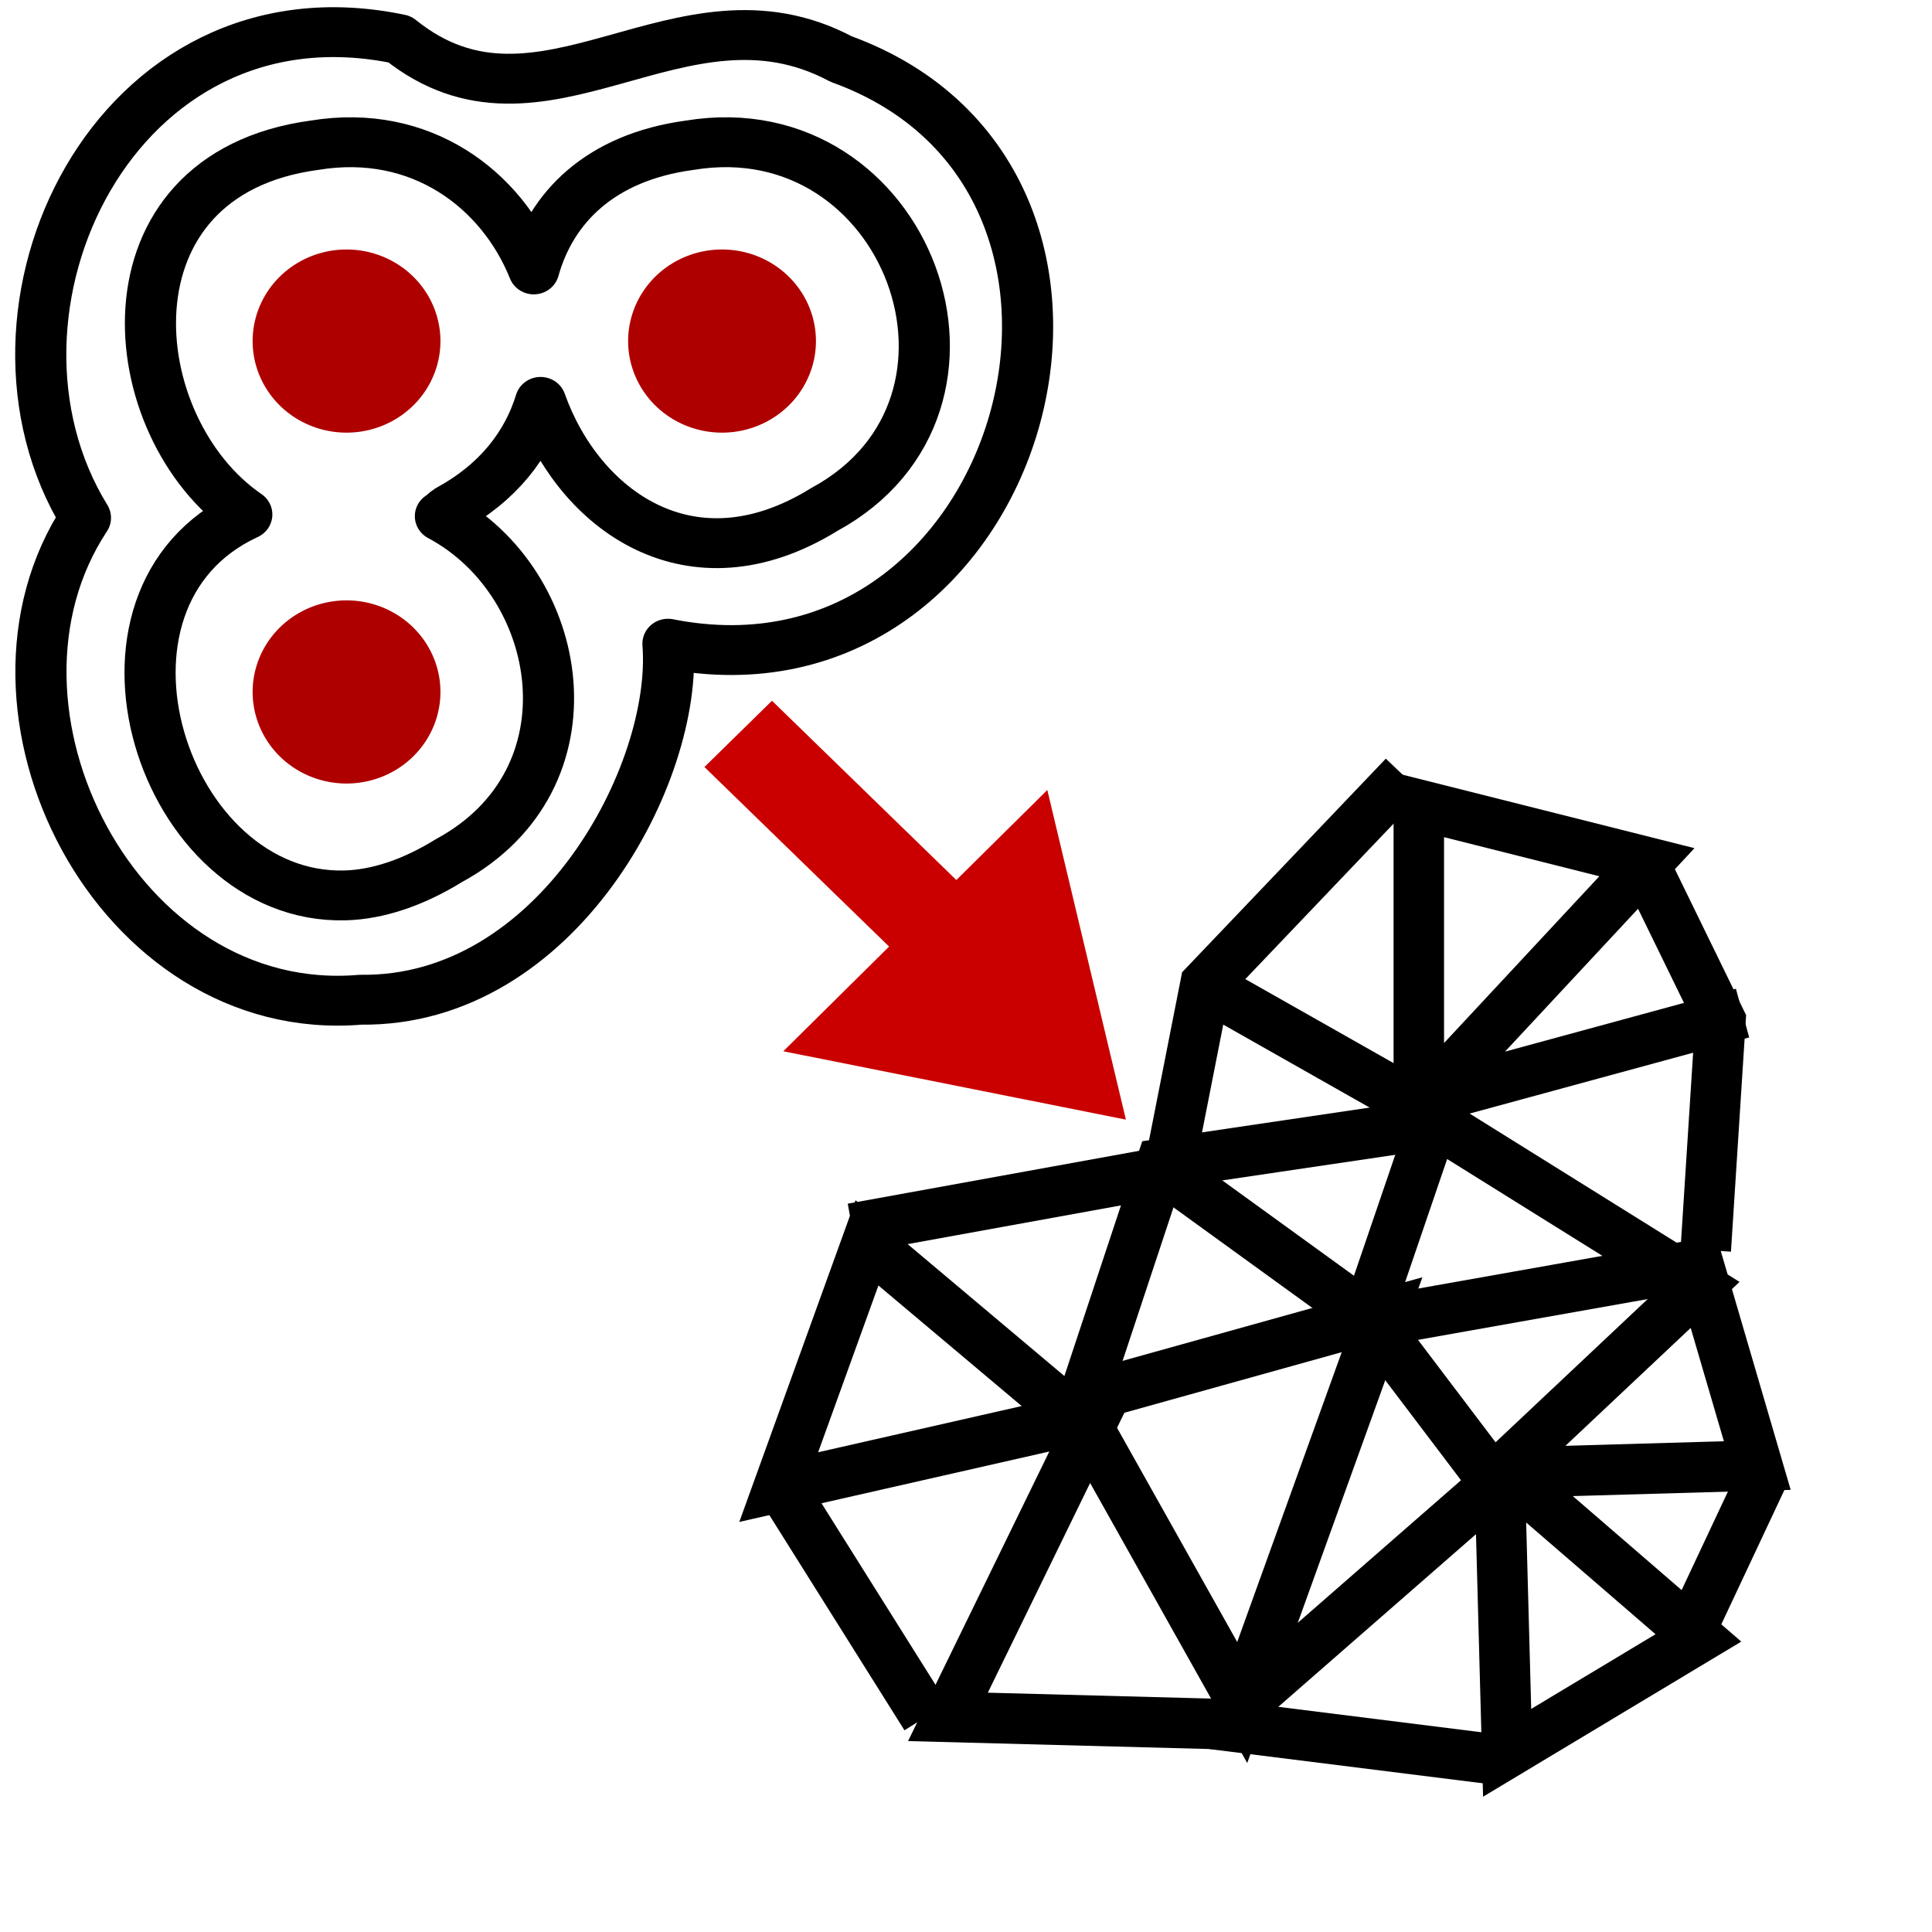 <?xml version="1.0" encoding="UTF-8" standalone="no"?>
<svg
   xmlns:dc="http://purl.org/dc/elements/1.1/"
   xmlns:cc="http://web.resource.org/cc/"
   xmlns:rdf="http://www.w3.org/1999/02/22-rdf-syntax-ns#"
   xmlns:svg="http://www.w3.org/2000/svg"
   xmlns="http://www.w3.org/2000/svg"
   xmlns:sodipodi="http://inkscape.sourceforge.net/DTD/sodipodi-0.dtd"
   xmlns:inkscape="http://www.inkscape.org/namespaces/inkscape"
   width="24pt"
   height="24pt"
   id="svg4046"
   sodipodi:version="0.32"
   inkscape:version="0.43"
   sodipodi:docbase="I:\ArtWorks\K3d_Tests\Dev_Notes\Icons"
   sodipodi:docname="PolygonizeBlobbies.svg"
   preserveAspectRatio="xMidYMid meet"
   zoomAndPan="magnify"
   version="1.0"
   contentScriptType="text/ecmascript"
   contentStyleType="text/css"
   inkscape:export-filename="I:\ArtWorks\K3d_Tests\Dev_Notes\Icons\PointsToBlobby.png"
   inkscape:export-xdpi="90"
   inkscape:export-ydpi="90">
  <defs
     id="defs3" />
  <sodipodi:namedview
     id="base"
     pagecolor="#ffffff"
     bordercolor="#666666"
     borderopacity="1.0"
     inkscape:pageopacity="0.0"
     inkscape:pageshadow="2"
     inkscape:zoom="13.893067"
     inkscape:cx="14.212775"
     inkscape:cy="12.035718"
     inkscape:current-layer="layer1"
     inkscape:window-width="1680"
     inkscape:window-height="1035"
     inkscape:window-x="-4"
     inkscape:window-y="-4"
     showguides="true"
     inkscape:guide-bbox="true" />
  <g
     inkscape:label="Layer 1"
     inkscape:groupmode="layer"
     id="layer1">
    <g
       id="g3836">
      <g
         id="g3716"
         transform="matrix(0.398,0.387,-0.361,0.354,21.665,15.543)"
         style="fill:#ca0000;fill-opacity:1;stroke:#ca0000;stroke-opacity:1">
        <path
           sodipodi:nodetypes="cccc"
           id="path3718"
           d="M -0.215,8.421 L -8.453,2.766 L -8.405,14.334 L -0.215,8.421 z "
           style="fill:#ca0000;fill-opacity:1;fill-rule:evenodd;stroke:#ca0000;stroke-width:0.234pt;stroke-linecap:butt;stroke-linejoin:miter;stroke-opacity:1" />
        <path
           sodipodi:nodetypes="cc"
           id="path3720"
           d="M -7.893,8.212 L -16.265,8.212"
           style="fill:#ca0000;fill-opacity:1;fill-rule:evenodd;stroke:#ca0000;stroke-width:3.1;stroke-linecap:butt;stroke-linejoin:miter;stroke-miterlimit:4;stroke-opacity:1" />
      </g>
      <g
         transform="matrix(-0.847,0,0,-0.826,25.471,24.688)"
         id="g3792">
        <path
           d="M 4.823 3.152 A 1.727 1.727 0 1 1  1.368,3.152 A 1.727 1.727 0 1 1  4.823 3.152 z"
           sodipodi:ry="1.7274803"
           sodipodi:rx="1.7274803"
           sodipodi:cy="3.1520765"
           sodipodi:cx="3.0950689"
           id="path3728"
           style="fill:#af0000;fill-opacity:1;fill-rule:evenodd;stroke:none;stroke-width:1;stroke-linecap:round;stroke-linejoin:round;stroke-miterlimit:4;stroke-dasharray:none;stroke-dashoffset:0;stroke-opacity:1"
           sodipodi:type="arc"
           transform="matrix(-1.063,0,0,-1.063,26.586,26.4)" />
        <path
           sodipodi:type="arc"
           style="fill:#af0000;fill-opacity:1;fill-rule:evenodd;stroke:none;stroke-width:1;stroke-linecap:round;stroke-linejoin:round;stroke-miterlimit:4;stroke-dasharray:none;stroke-dashoffset:0;stroke-opacity:1"
           id="path3730"
           sodipodi:cx="3.0950689"
           sodipodi:cy="3.1520765"
           sodipodi:rx="1.7274803"
           sodipodi:ry="1.7274803"
           d="M 4.823 3.152 A 1.727 1.727 0 1 1  1.368,3.152 A 1.727 1.727 0 1 1  4.823 3.152 z"
           transform="matrix(-1.063,0,0,-1.063,19.243,26.4)" />
        <path
           sodipodi:type="arc"
           style="fill:#af0000;fill-opacity:1;fill-rule:evenodd;stroke:none;stroke-width:1;stroke-linecap:round;stroke-linejoin:round;stroke-miterlimit:4;stroke-dasharray:none;stroke-dashoffset:0;stroke-opacity:1"
           id="path3732"
           sodipodi:cx="3.0950689"
           sodipodi:cy="3.1520765"
           sodipodi:rx="1.7274803"
           sodipodi:ry="1.7274803"
           d="M 4.823 3.152 A 1.727 1.727 0 1 1  1.368,3.152 A 1.727 1.727 0 1 1  4.823 3.152 z"
           transform="matrix(-1.063,0,0,-1.063,26.586,19.364)" />
        <path
           style="fill:none;fill-opacity:1;fill-rule:evenodd;stroke:#000000;stroke-width:1;stroke-linecap:round;stroke-linejoin:round;stroke-miterlimit:4;stroke-dasharray:none;stroke-dashoffset:0;stroke-opacity:1"
           d="M 23.32,11.934 C 22.694,11.952 22.003,12.182 21.294,12.631 C 18.349,14.27 19.021,18.206 21.46,19.538 C 21.408,19.569 21.347,19.638 21.294,19.671 C 20.33,20.208 19.758,20.972 19.501,21.83 C 18.753,19.671 16.569,18.014 13.955,19.671 C 10.171,21.777 12.322,27.693 16.579,26.977 C 18.352,26.734 19.301,25.71 19.634,24.486 C 20.26,26.087 21.836,27.327 23.918,26.977 C 28.197,26.39 27.734,21.32 25.246,19.572 C 28.792,17.894 26.895,11.832 23.32,11.934 z "
           id="path3751" />
        <path
           style="fill:none;fill-opacity:1;fill-rule:evenodd;stroke:#000000;stroke-width:1;stroke-linecap:round;stroke-linejoin:round;stroke-miterlimit:4;stroke-dasharray:none;stroke-dashoffset:0;stroke-opacity:1"
           d="M 23.021,9.842 C 19.186,9.79 16.81,14.378 17.01,16.981 C 10.059,15.569 7.067,26.269 13.623,28.704 C 16.774,30.427 19.474,26.799 22.257,29.102 C 27.823,30.299 30.89,23.651 28.401,19.505 C 30.867,15.681 27.788,9.425 23.021,9.842 z "
           id="path3764" />
      </g>
      <path
         sodipodi:nodetypes="cccccccccccccc"
         id="path3816"
         d="M 18.991,19.159 L 22.769,21.895 L 28.131,20.943 L 29.106,24.274 L 24.963,24.393 L 28.131,27.129 L 24.963,29.032 L 24.841,24.512 L 20.21,28.556 L 15.701,28.437 L 18.138,23.441 L 12.898,24.631 L 14.36,20.586 L 17.894,23.56"
         style="fill:none;fill-opacity:0.75;fill-rule:evenodd;stroke:#000000;stroke-width:0.836px;stroke-linecap:butt;stroke-linejoin:miter;stroke-opacity:1" />
      <path
         sodipodi:nodetypes="cccccc"
         id="path3818"
         d="M 19.722,16.185 L 23.5,18.326 L 23.5,13.33 L 27.278,14.281 L 23.622,18.207 L 28.862,16.78"
         style="fill:none;fill-opacity:0.75;fill-rule:evenodd;stroke:#000000;stroke-width:0.836px;stroke-linecap:butt;stroke-linejoin:miter;stroke-opacity:1" />
      <path
         id="path3820"
         d="M 14.116,20.348 L 19.357,19.397 L 19.966,16.304 L 23.256,12.854"
         style="fill:none;fill-opacity:0.75;fill-rule:evenodd;stroke:#000000;stroke-width:0.836px;stroke-linecap:butt;stroke-linejoin:miter;stroke-opacity:1" />
      <path
         id="path3822"
         d="M 27.278,14.4 L 28.497,16.898 L 28.253,20.705"
         style="fill:none;fill-opacity:0.75;fill-rule:evenodd;stroke:#000000;stroke-width:0.836px;stroke-linecap:butt;stroke-linejoin:miter;stroke-opacity:1" />
      <path
         id="path3824"
         d="M 13.02,24.75 L 15.335,28.437"
         style="fill:none;fill-opacity:0.75;fill-rule:evenodd;stroke:#000000;stroke-width:0.836px;stroke-linecap:butt;stroke-linejoin:miter;stroke-opacity:1" />
      <path
         id="path3826"
         d="M 20.088,28.556 L 24.841,29.151"
         style="fill:none;fill-opacity:0.75;fill-rule:evenodd;stroke:#000000;stroke-width:0.836px;stroke-linecap:butt;stroke-linejoin:miter;stroke-opacity:1" />
      <path
         id="path3828"
         d="M 27.887,27.248 L 29.228,24.393"
         style="fill:none;fill-opacity:0.75;fill-rule:evenodd;stroke:#000000;stroke-width:0.836px;stroke-linecap:butt;stroke-linejoin:miter;stroke-opacity:1" />
      <path
         id="path3830"
         d="M 20.575,28.199 L 17.772,23.203 L 22.891,21.776 L 20.575,28.199 z "
         style="fill:none;fill-opacity:0.75;fill-rule:evenodd;stroke:#000000;stroke-width:0.836px;stroke-linecap:butt;stroke-linejoin:miter;stroke-opacity:1" />
      <path
         id="path3832"
         d="M 23.744,18.564 L 22.647,21.776 L 24.719,24.512 L 28.131,21.3 L 23.744,18.564 z "
         style="fill:none;fill-opacity:0.75;fill-rule:evenodd;stroke:#000000;stroke-width:0.836px;stroke-linecap:butt;stroke-linejoin:miter;stroke-opacity:1" />
      <path
         id="path3834"
         d="M 17.894,23.322 L 19.235,19.278 L 23.256,18.683"
         style="fill:none;fill-opacity:0.75;fill-rule:evenodd;stroke:#000000;stroke-width:0.836px;stroke-linecap:butt;stroke-linejoin:miter;stroke-opacity:1" />
    </g>
  </g>
</svg>
